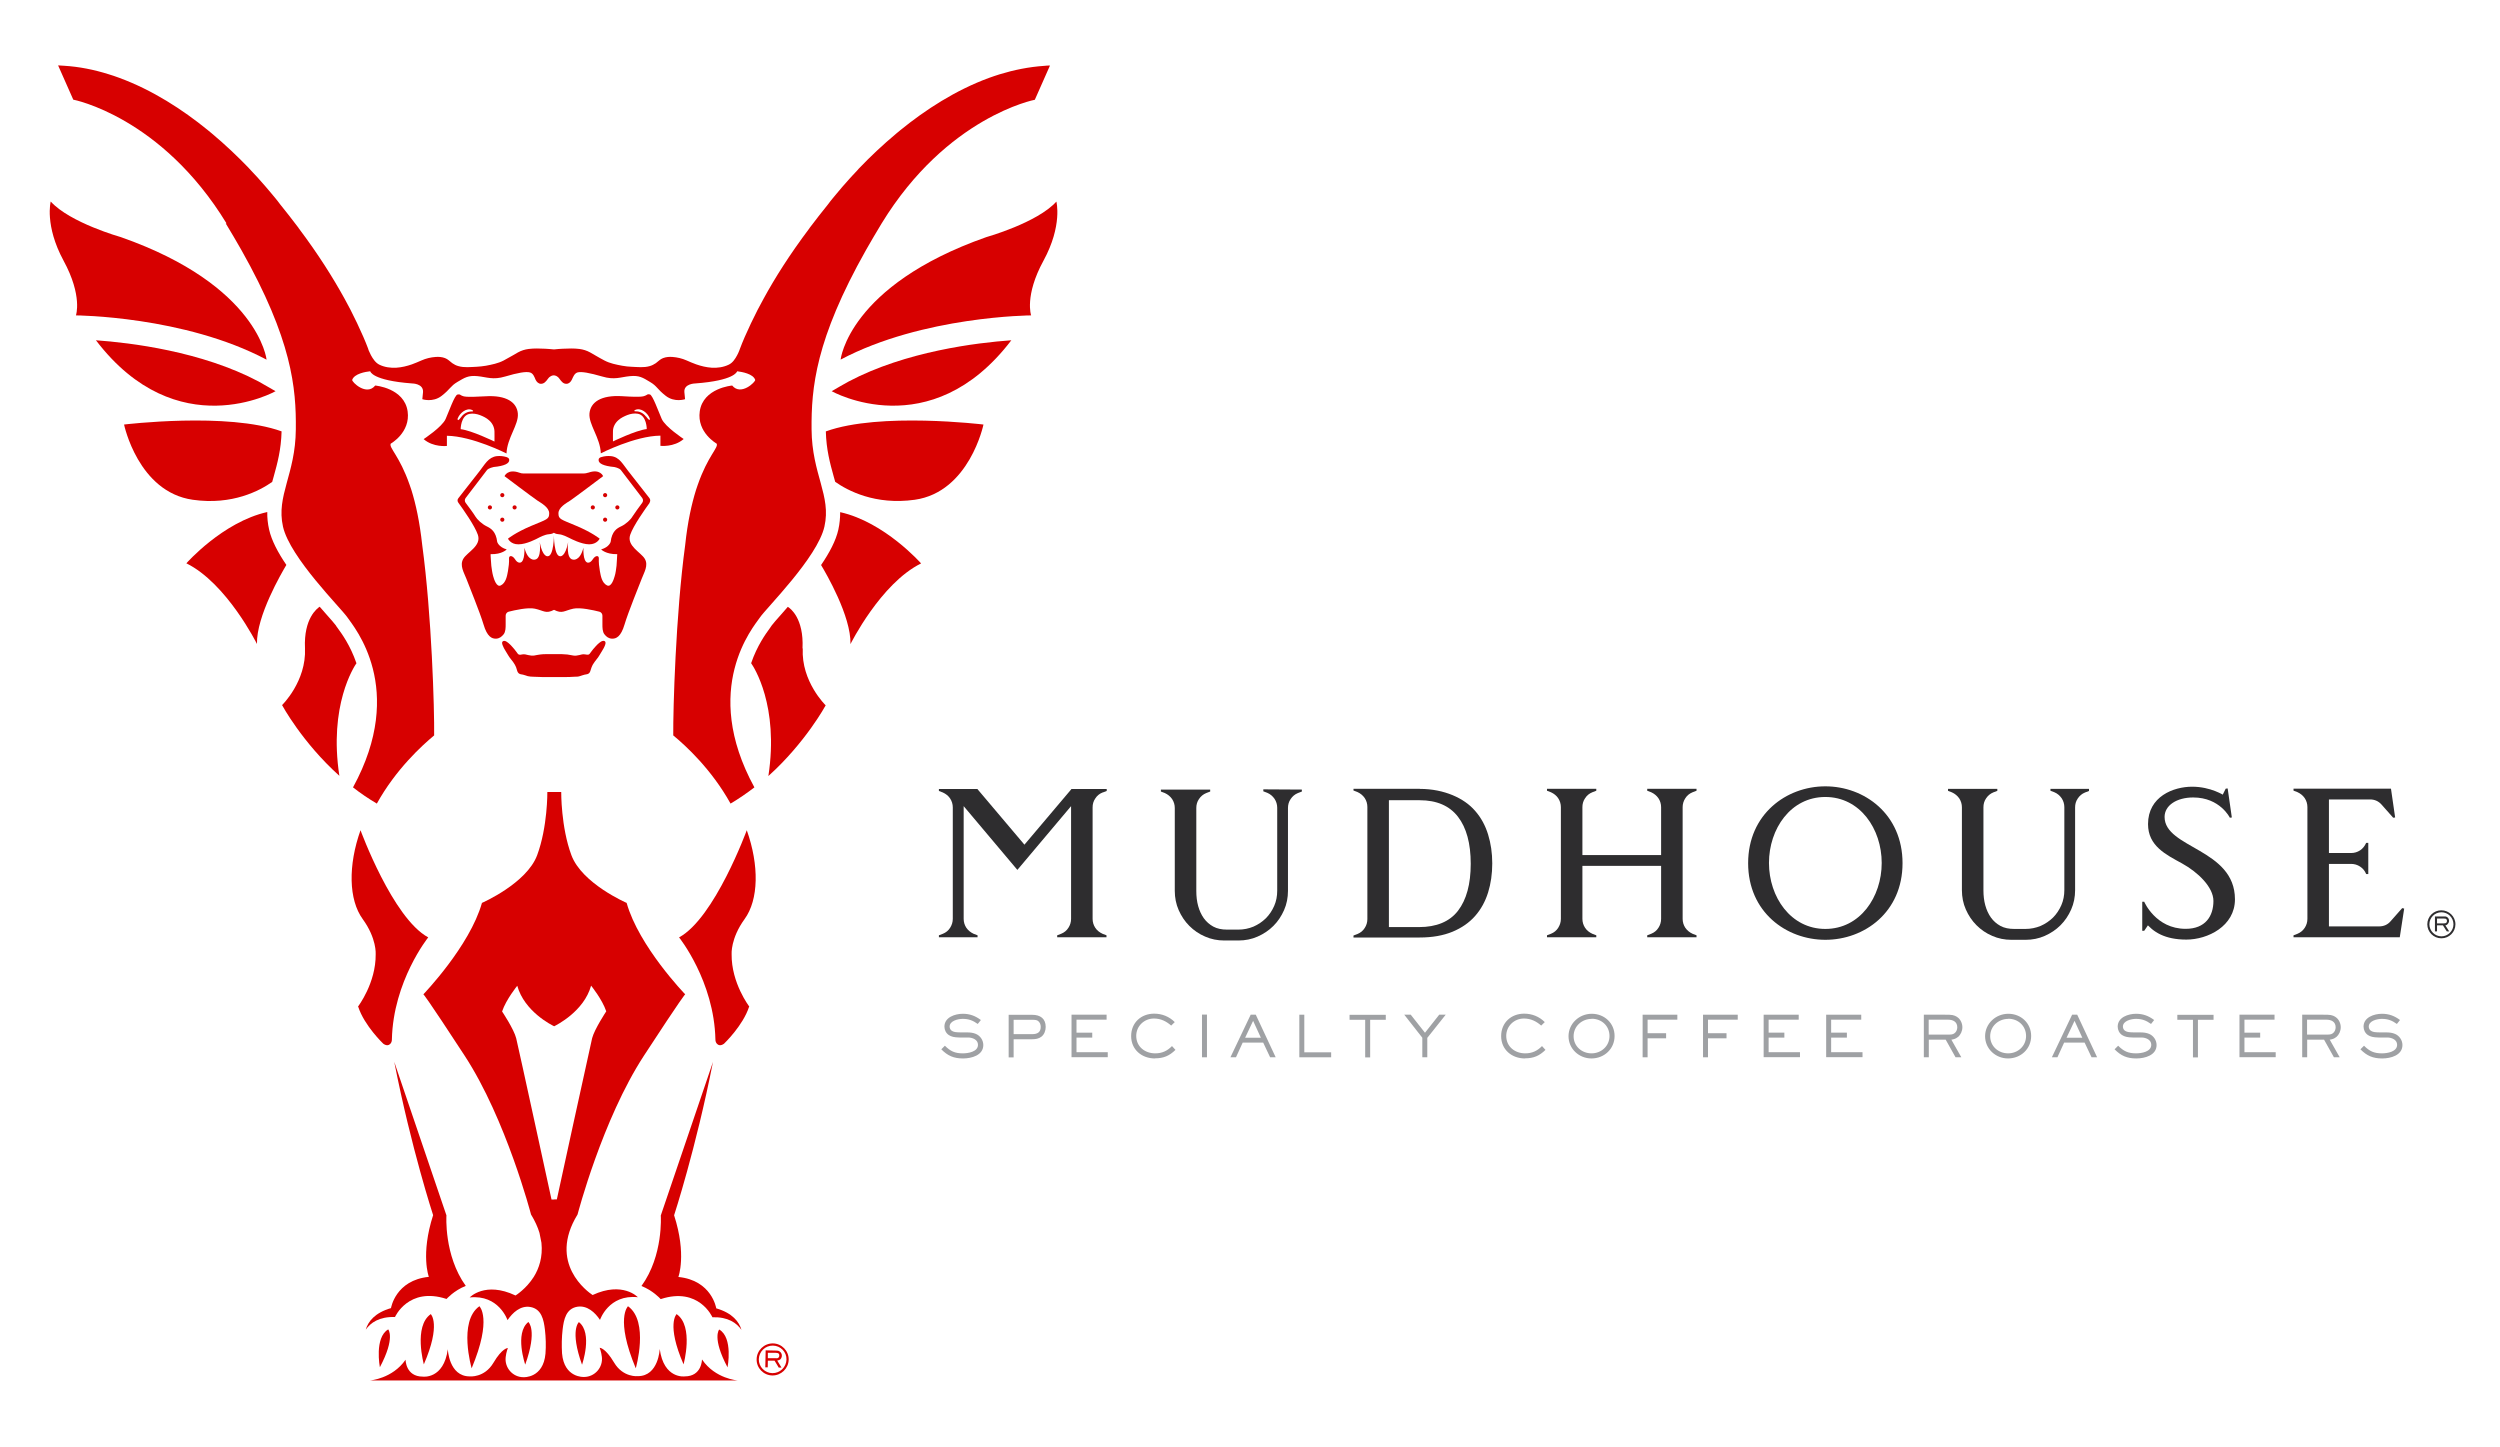 <svg width="216" height="125" viewBox="0 0 216 125" fill="none" xmlns="http://www.w3.org/2000/svg">
<path d="M83.198 91.45C82.408 91.45 81.878 91.22 81.328 90.66L81.638 90.35C82.118 90.83 82.508 91.01 83.188 91.01C83.638 91.01 84.498 90.88 84.498 90.27C84.498 89.83 84.038 89.65 83.668 89.64H82.888C82.428 89.63 82.198 89.57 81.978 89.43C81.738 89.27 81.598 88.99 81.598 88.7C81.598 87.89 82.518 87.59 83.188 87.59C83.788 87.59 84.268 87.77 84.748 88.13L84.478 88.47C84.058 88.17 83.698 88.03 83.178 88.03C82.788 88.03 82.048 88.19 82.048 88.7C82.048 88.85 82.128 89.01 82.268 89.08C82.438 89.17 82.548 89.19 83.018 89.2H83.568C83.828 89.2 84.088 89.23 84.318 89.33C84.698 89.49 84.958 89.88 84.958 90.29C84.958 91.18 83.938 91.45 83.218 91.45H83.198Z" fill="#9FA1A4"/>
<path d="M89.978 89.57C89.748 89.75 89.468 89.79 89.188 89.79H87.578V91.36H87.148V87.68H89.188C89.878 87.68 90.348 88 90.348 88.73C90.348 89.04 90.228 89.38 89.978 89.57ZM89.658 88.19C89.578 88.14 89.458 88.11 89.188 88.11H87.578V89.35H89.188C89.628 89.35 89.918 89.19 89.918 88.72C89.918 88.51 89.838 88.3 89.658 88.19Z" fill="#9FA1A4"/>
<path d="M92.58 91.35V87.67H95.61V88.1H93.01V89.22H94.37V89.65H93.01V90.91H95.71V91.34H92.57L92.58 91.35Z" fill="#9FA1A4"/>
<path d="M99.781 91.45C98.65 91.45 97.731 90.69 97.731 89.52C97.731 88.35 98.6 87.58 99.721 87.58C100.4 87.58 101.02 87.83 101.5 88.31L101.19 88.61C100.77 88.24 100.29 88 99.701 88C98.861 88 98.171 88.65 98.171 89.5C98.171 90.43 98.921 91.01 99.811 91.01C100.4 91.01 100.85 90.8 101.26 90.38L101.56 90.71C101.04 91.22 100.54 91.44 99.79 91.44L99.781 91.45Z" fill="#9FA1A4"/>
<path d="M103.852 91.35V87.66H104.282V91.35H103.852Z" fill="#9FA1A4"/>
<path d="M109.739 91.35L109.139 90.08H107.369L106.789 91.35H106.309L108.059 87.67H108.499L110.219 91.35H109.739ZM108.269 88.2L107.579 89.66H108.939L108.269 88.2Z" fill="#9FA1A4"/>
<path d="M112.262 91.35V87.67H112.692V90.92H115.012V91.35H112.262Z" fill="#9FA1A4"/>
<path d="M118.382 88.11V91.36H117.952V88.11H116.602V87.68H119.732V88.11H118.382Z" fill="#9FA1A4"/>
<path d="M123.318 89.66V91.35H122.888V89.66L121.328 87.67H121.888L123.118 89.23L124.348 87.67H124.908L123.328 89.66H123.318Z" fill="#9FA1A4"/>
<path d="M131.749 91.45C130.619 91.45 129.699 90.69 129.699 89.52C129.699 88.35 130.569 87.58 131.689 87.58C132.369 87.58 132.989 87.83 133.469 88.31L133.159 88.61C132.739 88.24 132.259 88 131.669 88C130.829 88 130.139 88.65 130.139 89.5C130.139 90.43 130.889 91.01 131.779 91.01C132.369 91.01 132.819 90.8 133.229 90.38L133.529 90.71C133.009 91.22 132.509 91.44 131.759 91.44L131.749 91.45Z" fill="#9FA1A4"/>
<path d="M137.5 91.45C136.43 91.45 135.52 90.62 135.52 89.53C135.52 88.44 136.44 87.59 137.53 87.59C138.62 87.59 139.5 88.4 139.5 89.51C139.5 90.62 138.61 91.45 137.5 91.45ZM137.53 88.03C136.68 88.03 135.96 88.66 135.96 89.53C135.96 90.4 136.67 91.01 137.51 91.01C138.35 91.01 139.06 90.38 139.06 89.51C139.06 88.64 138.38 88.02 137.53 88.02V88.03Z" fill="#9FA1A4"/>
<path d="M142.352 88.1V89.27H143.952V89.71H142.352V91.35H141.922V87.67H144.922V88.1H142.362H142.352Z" fill="#9FA1A4"/>
<path d="M147.571 88.1V89.27H149.171V89.71H147.571V91.35H147.141V87.67H150.141V88.1H147.581H147.571Z" fill="#9FA1A4"/>
<path d="M152.379 91.35V87.67H155.409V88.1H152.809V89.22H154.169V89.65H152.809V90.91H155.519V91.34H152.379V91.35Z" fill="#9FA1A4"/>
<path d="M157.781 91.35V87.67H160.811V88.1H158.211V89.22H159.571V89.65H158.211V90.91H160.921V91.34H157.781V91.35Z" fill="#9FA1A4"/>
<path d="M169.159 89.6C168.979 89.75 168.819 89.79 168.599 89.83L169.459 91.35H168.959L168.109 89.83H166.649V91.35H166.219V87.67H168.059C168.659 87.67 168.819 87.69 169.099 87.87C169.389 88.06 169.549 88.42 169.549 88.75C169.549 89.08 169.409 89.39 169.169 89.6H169.159ZM168.309 88.1H166.639V89.39H168.229C168.559 89.39 168.709 89.39 168.859 89.28C169.019 89.17 169.109 88.96 169.109 88.76C169.109 88.28 168.739 88.1 168.309 88.1Z" fill="#9FA1A4"/>
<path d="M173.492 91.45C172.422 91.45 171.512 90.62 171.512 89.53C171.512 88.44 172.432 87.59 173.522 87.59C174.612 87.59 175.492 88.4 175.492 89.51C175.492 90.62 174.602 91.45 173.492 91.45ZM173.522 88.03C172.672 88.03 171.952 88.66 171.952 89.53C171.952 90.4 172.662 91.01 173.502 91.01C174.342 91.01 175.052 90.38 175.052 89.51C175.052 88.64 174.372 88.02 173.522 88.02V88.03Z" fill="#9FA1A4"/>
<path d="M180.711 91.35L180.111 90.08H178.341L177.761 91.35H177.281L179.031 87.67H179.471L181.191 91.35H180.711ZM179.241 88.2L178.551 89.66H179.911L179.241 88.2Z" fill="#9FA1A4"/>
<path d="M184.569 91.45C183.779 91.45 183.249 91.22 182.699 90.66L183.009 90.35C183.489 90.83 183.879 91.01 184.559 91.01C185.009 91.01 185.869 90.88 185.869 90.27C185.869 89.83 185.409 89.65 185.039 89.64H184.259C183.799 89.63 183.569 89.57 183.349 89.43C183.109 89.27 182.969 88.99 182.969 88.7C182.969 87.89 183.889 87.59 184.559 87.59C185.159 87.59 185.639 87.77 186.119 88.13L185.849 88.47C185.429 88.17 185.069 88.03 184.549 88.03C184.159 88.03 183.419 88.19 183.419 88.7C183.419 88.85 183.499 89.01 183.639 89.08C183.809 89.17 183.919 89.19 184.389 89.2H184.939C185.199 89.2 185.459 89.23 185.689 89.33C186.069 89.49 186.329 89.88 186.329 90.29C186.329 91.18 185.309 91.45 184.589 91.45H184.569Z" fill="#9FA1A4"/>
<path d="M189.901 88.11V91.36H189.471V88.11H188.121V87.68H191.251V88.11H189.901Z" fill="#9FA1A4"/>
<path d="M193.49 91.35V87.67H196.52V88.1H193.92V89.22H195.28V89.65H193.92V90.91H196.62V91.34H193.48L193.49 91.35Z" fill="#9FA1A4"/>
<path d="M201.85 89.6C201.67 89.75 201.51 89.79 201.29 89.83L202.15 91.35H201.65L200.8 89.83H199.34V91.35H198.91V87.67H200.75C201.35 87.67 201.51 87.69 201.79 87.87C202.08 88.06 202.24 88.42 202.24 88.75C202.24 89.08 202.1 89.39 201.86 89.6H201.85ZM201 88.1H199.33V89.39H200.92C201.25 89.39 201.4 89.39 201.55 89.28C201.71 89.17 201.8 88.96 201.8 88.76C201.8 88.28 201.43 88.1 201 88.1Z" fill="#9FA1A4"/>
<path d="M205.811 91.45C205.021 91.45 204.491 91.22 203.941 90.66L204.251 90.35C204.731 90.83 205.121 91.01 205.801 91.01C206.251 91.01 207.111 90.88 207.111 90.27C207.111 89.83 206.651 89.65 206.281 89.64H205.501C205.041 89.63 204.811 89.57 204.591 89.43C204.351 89.27 204.211 88.99 204.211 88.7C204.211 87.89 205.131 87.59 205.801 87.59C206.401 87.59 206.881 87.77 207.361 88.13L207.091 88.47C206.671 88.17 206.311 88.03 205.791 88.03C205.401 88.03 204.661 88.19 204.661 88.7C204.661 88.85 204.741 89.01 204.881 89.08C205.051 89.17 205.161 89.19 205.631 89.2H206.181C206.441 89.2 206.701 89.23 206.931 89.33C207.311 89.49 207.571 89.88 207.571 90.29C207.571 91.18 206.551 91.45 205.831 91.45H205.811Z" fill="#9FA1A4"/>
<path d="M95.261 68.47C94.991 68.58 94.781 68.75 94.631 68.99C94.471 69.22 94.401 69.48 94.401 69.76V79.39C94.401 79.67 94.481 79.93 94.631 80.16C94.781 80.39 95.001 80.56 95.261 80.68L95.601 80.81V80.98H91.341V80.81L91.681 80.68C91.951 80.57 92.161 80.4 92.311 80.16C92.461 79.93 92.541 79.67 92.541 79.39V69.65L87.901 75.16L83.261 69.65V79.39C83.261 79.67 83.341 79.93 83.491 80.16C83.651 80.39 83.861 80.56 84.121 80.68L84.461 80.81V80.98H81.121V80.81L81.461 80.68C81.731 80.57 81.941 80.4 82.091 80.16C82.241 79.92 82.321 79.67 82.321 79.39V69.76C82.321 69.48 82.241 69.22 82.091 68.99C81.941 68.76 81.721 68.59 81.461 68.47L81.121 68.34V68.17H84.461V68.19L88.511 72.98L92.561 68.19V68.17H95.621V68.34L95.281 68.47H95.261Z" fill="#2E2D2F"/>
<path d="M112.481 68.219V68.389L112.141 68.519C111.871 68.629 111.661 68.809 111.511 69.039C111.351 69.269 111.281 69.529 111.281 69.809V76.969C111.281 77.559 111.171 78.119 110.941 78.639C110.711 79.159 110.411 79.609 110.021 79.999C109.631 80.389 109.181 80.689 108.661 80.919C108.141 81.149 107.591 81.259 107.001 81.259H105.781C105.191 81.259 104.641 81.149 104.121 80.919C103.601 80.699 103.151 80.389 102.761 79.999C102.371 79.609 102.071 79.159 101.841 78.639C101.611 78.119 101.501 77.559 101.501 76.969V69.809C101.501 69.529 101.421 69.269 101.271 69.039C101.111 68.809 100.901 68.639 100.641 68.519L100.301 68.389V68.219H104.561V68.389L104.221 68.519C103.951 68.629 103.741 68.809 103.591 69.039C103.431 69.269 103.361 69.529 103.361 69.809V76.979C103.361 77.449 103.411 77.879 103.521 78.279C103.631 78.679 103.791 79.029 104.011 79.339C104.231 79.639 104.501 79.879 104.831 80.059C105.161 80.239 105.561 80.319 106.021 80.319H106.991C107.451 80.319 107.891 80.229 108.301 80.059C108.711 79.879 109.061 79.639 109.371 79.339C109.671 79.039 109.911 78.679 110.091 78.269C110.271 77.859 110.351 77.419 110.351 76.959V69.789C110.351 69.509 110.271 69.249 110.121 69.019C109.961 68.789 109.751 68.609 109.491 68.499L109.151 68.369V68.199L112.491 68.219H112.481Z" fill="#2E2D2F"/>
<path d="M122.661 68.16C123.761 68.16 124.701 68.37 125.501 68.7C126.291 69.03 126.951 69.48 127.451 70.06C127.961 70.64 128.331 71.32 128.571 72.1C128.811 72.88 128.931 73.71 128.931 74.6C128.931 75.49 128.811 76.34 128.571 77.11C128.331 77.88 127.961 78.56 127.451 79.14C126.941 79.72 126.291 80.17 125.501 80.5C124.701 80.83 123.761 81 122.661 81H116.941V80.83L117.281 80.7C117.551 80.59 117.761 80.42 117.911 80.18C118.061 79.95 118.141 79.69 118.141 79.41V69.72C118.141 69.44 118.061 69.18 117.911 68.95C117.751 68.72 117.541 68.55 117.281 68.43L116.941 68.3V68.15H122.661V68.16ZM122.611 80.1C124.091 80.1 125.241 79.64 125.971 78.69C126.701 77.74 127.071 76.39 127.071 74.63C127.071 72.87 126.701 71.52 125.971 70.57C125.241 69.62 124.131 69.14 122.661 69.14H120.001V80.1H122.611Z" fill="#2E2D2F"/>
<path d="M145.61 68.97C145.46 69.2 145.38 69.46 145.38 69.74V79.39C145.38 79.67 145.46 79.93 145.61 80.16C145.77 80.39 145.98 80.56 146.24 80.68L146.58 80.81V80.98H142.32V80.81L142.66 80.68C142.93 80.57 143.14 80.4 143.29 80.16C143.44 79.93 143.52 79.67 143.52 79.39V74.81H136.72V79.39C136.72 79.67 136.8 79.93 136.95 80.16C137.1 80.39 137.32 80.56 137.58 80.68L137.92 80.81V80.98H133.66V80.81L134 80.68C134.27 80.57 134.48 80.4 134.63 80.16C134.78 79.92 134.86 79.67 134.86 79.39V69.74C134.86 69.46 134.78 69.2 134.63 68.97C134.48 68.74 134.26 68.57 134 68.45L133.66 68.32V68.15H137.92V68.32L137.58 68.45C137.31 68.56 137.1 68.73 136.95 68.97C136.79 69.2 136.72 69.46 136.72 69.74V73.88H143.52V69.74C143.52 69.46 143.44 69.2 143.29 68.97C143.13 68.74 142.92 68.57 142.66 68.45L142.32 68.32V68.15H146.58V68.32L146.24 68.45C145.97 68.56 145.76 68.73 145.61 68.97Z" fill="#2E2D2F"/>
<path d="M180.489 68.16V68.34L180.149 68.47C179.879 68.58 179.669 68.76 179.519 68.99C179.359 69.22 179.289 69.48 179.289 69.76V76.91C179.289 77.5 179.179 78.06 178.949 78.58C178.719 79.1 178.419 79.55 178.029 79.94C177.639 80.33 177.189 80.63 176.669 80.86C176.149 81.09 175.599 81.2 175.009 81.2H173.789C173.199 81.2 172.649 81.09 172.129 80.86C171.609 80.64 171.159 80.33 170.769 79.94C170.379 79.55 170.079 79.1 169.849 78.58C169.619 78.06 169.509 77.5 169.509 76.91V69.75C169.509 69.47 169.429 69.21 169.279 68.98C169.119 68.75 168.909 68.58 168.649 68.46L168.309 68.33V68.16H172.569V68.33L172.229 68.46C171.959 68.57 171.749 68.75 171.599 68.98C171.439 69.21 171.369 69.47 171.369 69.75V76.92C171.369 77.39 171.419 77.82 171.529 78.22C171.639 78.62 171.799 78.97 172.019 79.28C172.239 79.58 172.509 79.82 172.839 80C173.169 80.18 173.569 80.26 174.029 80.26H174.999C175.459 80.26 175.899 80.17 176.309 80C176.719 79.82 177.069 79.58 177.379 79.28C177.679 78.98 177.919 78.62 178.099 78.21C178.279 77.8 178.359 77.36 178.359 76.9V69.74C178.359 69.46 178.279 69.2 178.129 68.97C177.969 68.74 177.759 68.56 177.499 68.45L177.159 68.32V68.16H180.499H180.489Z" fill="#2E2D2F"/>
<path d="M207.72 78.511L207.34 80.981H198.16V80.811L198.5 80.681C198.77 80.571 198.98 80.391 199.13 80.161C199.28 79.931 199.36 79.671 199.36 79.391V69.731C199.36 69.451 199.28 69.191 199.13 68.961C198.97 68.731 198.76 68.561 198.5 68.441L198.16 68.311V68.141H206.58L206.94 70.631L206.77 70.651L205.78 69.531C205.51 69.221 205.17 69.071 204.77 69.071H201.22V73.701H203.14C203.42 73.701 203.68 73.621 203.91 73.471C204.14 73.321 204.31 73.101 204.43 72.841L204.45 72.821H204.62V75.521H204.45L204.43 75.501C204.32 75.231 204.14 75.021 203.91 74.871C203.68 74.721 203.42 74.641 203.14 74.641H201.22V80.041H205.55C205.96 80.041 206.3 79.891 206.56 79.581L207.55 78.461L207.72 78.501V78.511Z" fill="#2E2D2F"/>
<path d="M157.709 67.939C154.339 67.939 151.039 70.35 151.039 74.579C151.039 78.809 154.339 81.199 157.709 81.199C161.079 81.199 164.379 78.82 164.379 74.579C164.379 70.34 161.079 67.939 157.709 67.939ZM157.709 80.26C154.719 80.26 152.839 77.499 152.839 74.559C152.839 71.619 154.709 68.859 157.709 68.859C160.709 68.859 162.579 71.619 162.579 74.559C162.579 77.499 160.709 80.26 157.709 80.26Z" fill="#2E2D2F"/>
<path d="M187.02 70.581C187.02 73.301 193.1 73.321 193.1 77.701C193.1 80.021 190.75 81.181 188.9 81.181C187.05 81.181 186.02 80.531 185.34 79.671H185.77L185.26 80.421H185.09V77.911H185.26C185.26 77.911 186.25 80.251 188.84 80.251C190.55 80.251 191.24 79.151 191.24 77.841C191.24 76.651 189.91 75.361 188.53 74.601C187.15 73.841 185.59 73.101 185.59 71.201C185.59 68.821 187.78 67.971 189.4 67.971C191.02 67.971 192.14 68.711 192.22 68.761C192.18 68.871 191.95 68.851 191.95 68.851L192.3 68.141L192.47 68.121L192.83 70.631L192.66 70.651C192.66 70.651 191.81 68.901 189.49 68.901C188.06 68.901 187.02 69.591 187.02 70.581Z" fill="#2E2D2F"/>
<path d="M210.939 81.07C210.269 81.07 209.719 80.53 209.719 79.86C209.719 79.19 210.259 78.65 210.929 78.65C211.599 78.65 212.149 79.19 212.149 79.86C212.149 80.53 211.609 81.07 210.939 81.07ZM210.939 78.82C210.359 78.82 209.899 79.29 209.899 79.86C209.899 80.43 210.369 80.9 210.939 80.9C211.509 80.9 211.979 80.43 211.979 79.86C211.979 79.28 211.509 78.82 210.939 78.82ZM211.459 79.88C211.399 79.92 211.339 79.94 211.279 79.95L211.609 80.47H211.399L211.069 79.95H210.559V80.47H210.379V79.18H211.159C211.279 79.18 211.339 79.18 211.419 79.23C211.539 79.29 211.599 79.44 211.599 79.56C211.599 79.67 211.539 79.8 211.439 79.87L211.459 79.88ZM211.339 79.39C211.339 79.39 211.259 79.36 211.129 79.36H210.559V79.78H211.159C211.269 79.78 211.309 79.76 211.339 79.74C211.399 79.7 211.419 79.63 211.419 79.56C211.419 79.49 211.389 79.43 211.329 79.39H211.339Z" fill="#2E2D2F"/>
<path d="M50.81 40.84C50.69 40.88 50.56 40.91 50.43 40.91H45.25C45.12 40.91 44.99 40.89 44.87 40.84C43.85 40.48 43.59 41.14 43.59 41.14C43.59 41.14 46.07 43.01 46.42 43.24C46.77 43.47 47.45 43.84 47.45 44.35C47.45 44.87 47.27 44.86 45.89 45.44C44.52 46.02 43.89 46.54 43.89 46.54C43.89 46.54 44.11 47.04 44.8 47.03C45.49 47.03 46.38 46.55 46.51 46.48C46.64 46.41 47.09 46.18 47.41 46.16C47.72 46.14 47.84 46.04 47.85 46.03C47.86 46.03 47.98 46.14 48.29 46.16C48.61 46.18 49.05 46.41 49.19 46.48C49.33 46.55 50.21 47.02 50.9 47.03C51.59 47.03 51.81 46.54 51.81 46.54C51.81 46.54 51.18 46.02 49.81 45.44C48.44 44.86 48.25 44.87 48.25 44.35C48.25 43.83 48.93 43.47 49.28 43.24C49.63 43.01 52.11 41.14 52.11 41.14C52.11 41.14 51.85 40.47 50.83 40.84H50.81Z" fill="#D70000"/>
<path d="M45.649 114.221C44.439 115.191 45.379 117.901 45.379 117.901C46.459 114.891 45.649 114.221 45.649 114.221Z" fill="#D70000"/>
<path d="M41.42 112.859C39.57 114.169 40.75 118.219 40.75 118.219C42.56 113.909 41.42 112.859 41.42 112.859Z" fill="#D70000"/>
<path d="M36.62 117.879C38.13 114.399 37.219 113.539 37.219 113.539C35.709 114.589 36.62 117.879 36.62 117.879Z" fill="#D70000"/>
<path d="M32.821 118.129C34.181 115.569 33.541 114.859 33.541 114.859C32.331 115.569 32.821 118.129 32.821 118.129Z" fill="#D70000"/>
<path d="M50.288 117.91C50.288 117.91 51.238 115.19 50.018 114.23C50.018 114.23 49.208 114.91 50.288 117.91Z" fill="#D70000"/>
<path d="M54.26 112.859C54.26 112.859 53.13 113.909 54.93 118.219C54.93 118.219 56.1 114.179 54.26 112.859Z" fill="#D70000"/>
<path d="M58.459 113.539C58.459 113.539 57.549 114.399 59.059 117.879C59.059 117.879 59.969 114.589 58.459 113.539Z" fill="#D70000"/>
<path d="M62.139 114.869C62.139 114.869 61.499 115.579 62.859 118.139C62.859 118.139 63.359 115.579 62.139 114.869Z" fill="#D70000"/>
<path d="M60.651 117.46C60.651 117.46 60.651 118.92 59.16 118.92C59.16 118.92 57.35 119.17 57.001 116.55C57.001 116.55 56.91 118.9 55.111 118.9C55.111 118.9 53.84 119.04 53.06 117.73C52.281 116.42 51.81 116.45 51.81 116.45C51.81 116.45 51.95 116.8 52.001 117.23C52.111 118.15 51.391 118.96 50.471 118.97C50.471 118.97 50.461 118.97 50.45 118.97C50.45 118.97 48.74 119.07 48.56 116.93C48.52 116.24 48.531 115.55 48.611 114.86C48.711 114.01 48.901 113.06 49.891 112.9C50.73 112.77 51.41 113.39 51.84 114.04C51.84 114.04 52.581 111.81 55.111 112.08C55.111 112.08 53.81 110.68 51.2 111.89C50.791 111.62 47.31 109.15 49.901 104.93C49.901 104.93 52.041 96.72 55.63 91.22C58.99 86.07 59.191 85.91 59.2 85.91C59.181 85.89 55.2 81.77 54.141 78.01C54.141 78.01 50.281 76.34 49.37 73.89C48.461 71.45 48.49 68.43 48.49 68.43H47.291C47.291 68.43 47.321 71.44 46.41 73.89C45.501 76.33 41.641 78.01 41.641 78.01C40.581 81.76 36.59 85.89 36.581 85.91C36.59 85.91 36.791 86.07 40.151 91.22C43.74 96.72 45.88 104.93 45.88 104.93C46.221 105.49 46.461 106.02 46.611 106.52C46.67 106.81 46.73 107.09 46.781 107.38C46.91 108.61 46.571 109.59 46.12 110.32C45.461 111.36 44.56 111.92 44.541 111.93C41.901 110.68 40.581 112.1 40.581 112.1C43.1 111.83 43.85 114.06 43.85 114.06C44.291 113.41 44.961 112.79 45.8 112.92C46.791 113.08 46.98 114.03 47.081 114.88C47.16 115.56 47.181 116.26 47.13 116.95C46.941 119.09 45.24 118.99 45.24 118.99C45.24 118.99 45.23 118.99 45.221 118.99C44.3 118.99 43.581 118.17 43.691 117.25C43.74 116.81 43.88 116.47 43.88 116.47C43.88 116.47 43.401 116.44 42.63 117.75C41.85 119.06 40.581 118.92 40.581 118.92C38.781 118.92 38.691 116.57 38.691 116.57C38.34 119.19 36.531 118.94 36.531 118.94C35.041 118.94 35.041 117.48 35.041 117.48C33.91 119.12 31.98 119.27 31.98 119.27H63.73C63.73 119.27 61.8 119.13 60.67 117.48L60.651 117.46ZM47.891 103.64H47.651C47.651 103.64 44.791 90.48 44.6 89.71C44.41 88.93 43.38 87.39 43.38 87.39C43.73 86.35 44.691 85.17 44.691 85.17C45.31 87.4 47.67 88.57 47.88 88.67C48.09 88.56 50.45 87.39 51.071 85.16C51.071 85.16 52.031 86.34 52.38 87.38C52.38 87.38 51.361 88.92 51.16 89.7C50.971 90.48 48.111 103.63 48.111 103.63H47.88L47.891 103.64Z" fill="#D70000"/>
<path d="M34.122 113.8C34.122 113.8 35.282 111.15 38.582 112.23C38.582 112.23 39.212 111.51 40.242 111.1C38.342 108.46 38.572 105.01 38.572 105.01L34.062 91.74C35.542 99.26 37.422 104.99 37.422 104.99C36.322 108.4 37.052 110.32 37.052 110.32C34.162 110.61 33.782 113.02 33.782 113.02C32.372 113.43 31.802 114.19 31.602 114.88C32.012 114.29 32.762 113.75 34.112 113.79L34.122 113.8Z" fill="#D70000"/>
<path d="M61.882 113.03C61.882 113.03 61.502 110.62 58.612 110.33C58.612 110.33 59.342 108.4 58.242 105C58.242 105 60.122 99.26 61.602 91.75L57.092 105.02C57.092 105.02 57.332 108.48 55.422 111.11C56.372 111.49 56.982 112.13 57.072 112.23L57.092 112.24C60.392 111.16 61.552 113.81 61.552 113.81C62.902 113.77 63.642 114.3 64.062 114.9C63.862 114.21 63.292 113.45 61.882 113.04V113.03Z" fill="#D70000"/>
<path d="M23.031 31.07C23.031 31.07 22.351 24.67 10.451 20.49C10.451 20.49 6.041 19.25 4.381 17.41C4.381 17.41 3.841 19.47 5.491 22.52C7.151 25.57 6.561 27.25 6.561 27.25C6.561 27.25 15.911 27.3 23.021 31.07H23.031Z" fill="#D70000"/>
<path d="M23.252 45.76C23.132 45.23 23.082 44.72 23.092 44.24C19.242 45.1 16.102 48.67 16.102 48.67C19.602 50.4 22.202 55.64 22.202 55.64C22.142 53.24 24.332 49.5 24.742 48.81C24.012 47.74 23.462 46.69 23.252 45.76Z" fill="#D70000"/>
<path d="M23.519 41.63C23.559 41.48 23.599 41.32 23.649 41.17C23.969 40.02 24.289 38.84 24.329 37.27C19.689 35.59 10.719 36.68 10.719 36.68C10.719 36.68 11.929 42.51 16.659 43.18C20.079 43.67 22.469 42.38 23.529 41.63H23.519Z" fill="#D70000"/>
<path d="M23.809 33.8L22.359 32.97C17.419 30.35 11.249 29.61 8.289 29.4C15.299 38.6 23.809 33.8 23.809 33.8Z" fill="#D70000"/>
<path d="M30.791 57.29C30.271 55.77 29.521 54.74 29.191 54.29C29.111 54.19 29.051 54.1 29.021 54.04C28.931 53.91 28.531 53.45 28.171 53.05C27.991 52.84 27.801 52.63 27.621 52.42C27.411 52.56 26.231 53.42 26.351 56.01C26.481 58.87 24.371 60.92 24.371 60.92C24.371 60.92 26.101 64.14 29.321 67.03C28.391 60.94 30.591 57.6 30.811 57.28L30.791 57.29Z" fill="#D70000"/>
<path d="M91.279 17.41C89.629 19.25 85.209 20.49 85.209 20.49C73.309 24.68 72.629 31.07 72.629 31.07C79.739 27.3 89.089 27.25 89.089 27.25C89.089 27.25 88.499 25.56 90.159 22.52C91.819 19.47 91.269 17.41 91.269 17.41H91.279Z" fill="#D70000"/>
<path d="M72.591 44.25C72.591 44.73 72.551 45.23 72.431 45.77C72.221 46.71 71.671 47.75 70.941 48.82C71.351 49.5 73.541 53.24 73.481 55.65C73.481 55.65 76.081 50.41 79.581 48.68C79.581 48.68 76.441 45.11 72.591 44.25Z" fill="#D70000"/>
<path d="M71.352 37.27C71.392 38.84 71.712 40.02 72.032 41.17C72.072 41.32 72.112 41.48 72.162 41.63C73.222 42.38 75.612 43.66 79.032 43.18C83.762 42.51 84.972 36.68 84.972 36.68C84.972 36.68 76.002 35.59 71.362 37.27H71.352Z" fill="#D70000"/>
<path d="M71.859 33.8C71.859 33.8 80.369 38.6 87.379 29.4C84.429 29.61 78.259 30.35 73.309 32.97C73.309 32.97 71.879 33.77 71.859 33.8Z" fill="#D70000"/>
<path d="M69.338 56.02C69.458 53.42 68.288 52.56 68.068 52.43C67.878 52.64 67.698 52.85 67.518 53.06C67.158 53.46 66.758 53.92 66.668 54.05C66.628 54.11 66.568 54.19 66.498 54.3C66.168 54.75 65.418 55.78 64.898 57.3C65.118 57.61 67.318 60.95 66.388 67.05C69.608 64.15 71.338 60.94 71.338 60.94C71.338 60.94 69.218 58.89 69.358 56.03L69.338 56.02Z" fill="#D70000"/>
<path d="M19.509 19.31C19.739 19.68 19.95 20.04 20.16 20.4C20.189 20.46 20.22 20.51 20.259 20.57C20.459 20.92 20.66 21.26 20.849 21.59C25.23 29.35 25.599 33.53 25.559 37.1C25.529 41 23.849 42.81 24.45 45.5C25.059 48.19 29.489 52.56 30.029 53.36C30.549 54.14 35.179 59.47 30.5 68.03C31.14 68.53 31.829 69 32.559 69.43C34.2 66.47 36.45 64.42 37.51 63.54C37.539 61.29 37.3 53.13 36.48 47.09C36.26 45.07 35.919 43.53 35.55 42.35C35.539 42.31 35.52 42.27 35.51 42.23C35.469 42.11 35.429 41.99 35.389 41.88C34.52 39.38 33.58 38.68 33.76 38.33C33.76 38.33 35.48 37.37 35.219 35.54C34.929 33.52 32.419 33.31 32.419 33.31C31.66 34.25 30.38 32.99 30.43 32.82C30.61 32.29 31.579 32.12 31.97 32.08H31.989C31.989 32.08 32.12 32.87 35.609 33.13C35.609 33.13 36.599 33.13 36.55 33.88L36.489 34.49C36.489 34.49 37.389 34.8 38.16 34.2C38.929 33.6 38.9 33.37 39.52 33C40.15 32.63 40.45 32.42 41.26 32.5C42.069 32.58 42.58 32.85 43.65 32.53C44.719 32.21 45.459 32.08 45.789 32.18C46.069 32.26 46.169 32.56 46.27 32.8C46.359 32.99 46.52 33.16 46.739 33.16C46.999 33.16 47.16 32.98 47.34 32.73C47.52 32.48 47.73 32.43 47.84 32.43C47.95 32.43 48.16 32.47 48.34 32.73C48.52 32.98 48.679 33.17 48.94 33.16C49.16 33.16 49.319 32.99 49.41 32.8C49.52 32.57 49.62 32.27 49.889 32.18C50.219 32.08 50.959 32.22 52.029 32.53C53.099 32.85 53.599 32.58 54.419 32.5C55.23 32.42 55.529 32.62 56.16 33C56.789 33.37 56.749 33.6 57.52 34.2C58.289 34.8 59.19 34.49 59.19 34.49L59.13 33.88C59.069 33.14 60.069 33.13 60.069 33.13C63.44 32.88 63.669 32.13 63.69 32.08H63.709C64.09 32.13 65.07 32.29 65.249 32.82C65.299 32.98 64.019 34.24 63.26 33.31C63.26 33.31 60.749 33.52 60.459 35.54C60.2 37.37 61.919 38.33 61.919 38.33C62.099 38.67 61.16 39.38 60.289 41.88C60.249 41.99 60.209 42.11 60.169 42.23C60.16 42.27 60.139 42.31 60.13 42.35C59.76 43.54 59.41 45.08 59.2 47.09C58.38 53.12 58.15 61.29 58.169 63.54C59.23 64.41 61.48 66.47 63.12 69.43C63.849 69 64.54 68.52 65.18 68.03C60.499 59.47 65.129 54.13 65.65 53.36C66.189 52.55 70.62 48.18 71.23 45.5C71.84 42.81 70.15 41 70.12 37.1C70.09 33.53 70.45 29.35 74.829 21.59C75.019 21.26 75.21 20.92 75.419 20.57C75.45 20.51 75.48 20.46 75.519 20.4C75.73 20.04 75.95 19.68 76.169 19.31C81.82 10.07 89.409 8.62 89.409 8.62L90.719 5.66C90.549 5.66 90.389 5.67 90.219 5.69C88.9 5.78 87.609 6.04 86.37 6.42C86.059 6.52 85.749 6.62 85.45 6.73C82.559 7.79 79.95 9.49 77.799 11.24C77.689 11.33 77.57 11.42 77.46 11.52C76.24 12.54 75.169 13.56 74.299 14.47C74.219 14.55 74.139 14.63 74.07 14.72C73.919 14.88 73.769 15.04 73.629 15.19C73.559 15.27 73.49 15.34 73.419 15.42C72.95 15.94 72.559 16.39 72.26 16.76C72.129 16.92 72.019 17.05 71.919 17.17C71.859 17.25 71.799 17.32 71.749 17.38C71.609 17.57 71.529 17.67 71.529 17.67C71.249 18.01 70.98 18.35 70.719 18.69C70.689 18.73 70.659 18.77 70.629 18.81C70.4 19.11 70.169 19.4 69.96 19.68C69.95 19.7 69.939 19.71 69.93 19.73C68.23 21.99 66.95 24.02 65.99 25.78C65.329 26.95 64.389 28.9 63.929 30.14C63.91 30.2 63.889 30.25 63.87 30.3C63.819 30.43 63.76 30.56 63.69 30.69C63.52 31.01 63.3 31.35 62.959 31.51C62.499 31.73 61.989 31.8 61.489 31.77C61.029 31.74 60.58 31.63 60.15 31.48C59.87 31.38 59.59 31.26 59.319 31.14C58.94 30.97 58.51 30.87 58.099 30.84C57.83 30.82 57.55 30.84 57.289 30.94C57.039 31.03 56.87 31.23 56.66 31.38C56.499 31.49 56.319 31.58 56.139 31.63C55.63 31.78 55.099 31.71 54.58 31.69C54.309 31.68 54.029 31.65 53.76 31.6C53.23 31.5 52.709 31.4 52.23 31.15C51.959 31.01 51.7 30.86 51.44 30.71C51.289 30.62 51.139 30.53 50.989 30.45C50.7 30.29 50.38 30.19 50.059 30.15C49.59 30.09 49.109 30.11 48.639 30.13C48.38 30.14 48.13 30.16 47.87 30.19C47.609 30.16 47.359 30.15 47.099 30.13C46.63 30.11 46.15 30.09 45.679 30.15C45.349 30.19 45.039 30.29 44.749 30.45C44.599 30.53 44.45 30.62 44.3 30.71C44.039 30.86 43.779 31.01 43.51 31.15C43.029 31.4 42.499 31.5 41.98 31.6C41.709 31.65 41.44 31.67 41.16 31.69C40.639 31.71 40.109 31.78 39.599 31.63C39.41 31.58 39.239 31.49 39.08 31.38C38.87 31.23 38.7 31.03 38.45 30.94C38.19 30.84 37.91 30.82 37.639 30.84C37.219 30.87 36.8 30.97 36.419 31.14C36.139 31.26 35.87 31.38 35.59 31.48C35.16 31.63 34.709 31.74 34.249 31.77C33.749 31.8 33.23 31.73 32.779 31.51C32.45 31.35 32.219 31 32.05 30.69C31.98 30.56 31.919 30.43 31.86 30.29C31.84 30.24 31.82 30.19 31.809 30.14C31.809 30.14 31.809 30.14 31.809 30.13C31.349 28.89 30.41 26.94 29.75 25.77C28.779 24.01 27.509 21.98 25.809 19.72C25.799 19.7 25.79 19.69 25.779 19.67C25.559 19.38 25.34 19.09 25.11 18.8C25.079 18.76 25.049 18.72 25.02 18.68C24.759 18.35 24.489 18.01 24.209 17.66C24.209 17.66 24.14 17.56 23.989 17.37C23.939 17.31 23.89 17.24 23.82 17.16C23.72 17.04 23.61 16.9 23.48 16.75C23.18 16.39 22.79 15.93 22.32 15.41C22.25 15.34 22.18 15.26 22.11 15.18C21.97 15.03 21.82 14.87 21.669 14.71C21.59 14.63 21.52 14.55 21.439 14.46C20.559 13.55 19.5 12.53 18.279 11.51C18.169 11.42 18.059 11.33 17.939 11.23C15.79 9.48 13.18 7.78 10.29 6.72C9.99 6.61 9.68 6.5 9.37 6.41C8.13 6.02 6.84 5.76 5.52 5.68C5.35 5.67 5.19 5.66 5.02 5.65L6.33 8.61C6.33 8.61 13.93 10.06 19.57 19.3L19.509 19.31Z" fill="#D70000"/>
<path d="M43.399 42.96C43.498 42.96 43.579 42.879 43.579 42.78C43.579 42.68 43.498 42.6 43.399 42.6C43.299 42.6 43.219 42.68 43.219 42.78C43.219 42.879 43.299 42.96 43.399 42.96Z" fill="#D70000"/>
<path d="M43.399 45.081C43.498 45.081 43.579 45 43.579 44.901C43.579 44.801 43.498 44.721 43.399 44.721C43.299 44.721 43.219 44.801 43.219 44.901C43.219 45 43.299 45.081 43.399 45.081Z" fill="#D70000"/>
<path d="M44.461 44.02C44.561 44.02 44.641 43.94 44.641 43.84C44.641 43.741 44.561 43.66 44.461 43.66C44.362 43.66 44.281 43.741 44.281 43.84C44.281 43.94 44.362 44.02 44.461 44.02Z" fill="#D70000"/>
<path d="M42.328 44.02C42.428 44.02 42.508 43.94 42.508 43.84C42.508 43.741 42.428 43.66 42.328 43.66C42.229 43.66 42.148 43.741 42.148 43.84C42.148 43.94 42.229 44.02 42.328 44.02Z" fill="#D70000"/>
<path d="M52.282 42.96C52.381 42.96 52.462 42.879 52.462 42.78C52.462 42.68 52.381 42.6 52.282 42.6C52.182 42.6 52.102 42.68 52.102 42.78C52.102 42.879 52.182 42.96 52.282 42.96Z" fill="#D70000"/>
<path d="M52.282 45.081C52.381 45.081 52.462 45 52.462 44.901C52.462 44.801 52.381 44.721 52.282 44.721C52.182 44.721 52.102 44.801 52.102 44.901C52.102 45 52.182 45.081 52.282 45.081Z" fill="#D70000"/>
<path d="M51.219 44.02C51.319 44.02 51.399 43.94 51.399 43.84C51.399 43.741 51.319 43.66 51.219 43.66C51.12 43.66 51.039 43.741 51.039 43.84C51.039 43.94 51.12 44.02 51.219 44.02Z" fill="#D70000"/>
<path d="M53.34 44.02C53.44 44.02 53.52 43.94 53.52 43.84C53.52 43.741 53.44 43.66 53.34 43.66C53.241 43.66 53.16 43.741 53.16 43.84C53.16 43.94 53.241 44.02 53.34 44.02Z" fill="#D70000"/>
<path d="M44.742 35.73C44.662 34.77 43.762 34.12 41.932 34.24C40.102 34.35 40.062 34.24 39.912 34.19C39.762 34.14 39.762 34.03 39.522 34.09C39.282 34.15 38.802 35.51 38.502 36.2C38.202 36.89 36.602 37.94 36.602 37.94C37.442 38.67 38.612 38.53 38.612 38.53V37.65C40.812 37.68 43.762 39.18 43.762 39.18C43.812 37.84 44.822 36.69 44.742 35.74V35.73ZM39.532 36.22C39.532 36.18 39.542 36.15 39.562 36.12C39.732 35.69 40.312 35.19 40.802 35.43C40.842 35.45 40.922 35.51 40.852 35.54C40.822 35.56 40.782 35.55 40.752 35.55C40.402 35.55 40.072 35.73 39.872 36C39.832 36.05 39.542 36.46 39.542 36.23L39.532 36.22ZM42.722 38.15C42.722 38.15 40.752 37.19 39.802 37.08C39.802 37.08 39.802 35.91 40.562 35.76C40.862 35.7 41.192 35.76 41.482 35.87C41.762 35.98 42.032 36.11 42.252 36.31C42.532 36.55 42.712 36.9 42.722 37.27C42.722 37.56 42.732 37.86 42.722 38.15Z" fill="#D70000"/>
<path d="M51.91 39.17C51.91 39.17 54.85 37.66 57.06 37.64V38.52C57.06 38.52 58.23 38.66 59.07 37.93C59.07 37.93 57.47 36.88 57.17 36.19C56.87 35.5 56.39 34.14 56.15 34.08C55.91 34.02 55.92 34.13 55.76 34.18C55.61 34.23 55.57 34.35 53.74 34.23C51.91 34.12 51.02 34.76 50.93 35.72C50.85 36.68 51.86 37.82 51.91 39.16V39.17ZM55.81 35.99C55.6 35.71 55.28 35.53 54.93 35.54C54.9 35.54 54.86 35.54 54.83 35.53C54.76 35.49 54.83 35.44 54.88 35.42C55.37 35.19 55.95 35.68 56.12 36.11C56.13 36.14 56.14 36.18 56.15 36.21C56.15 36.44 55.86 36.04 55.82 35.98L55.81 35.99ZM52.96 37.26C52.96 36.89 53.15 36.54 53.43 36.3C53.65 36.1 53.93 35.97 54.2 35.86C54.49 35.75 54.81 35.69 55.12 35.75C55.88 35.9 55.88 37.07 55.88 37.07C54.93 37.18 52.96 38.14 52.96 38.14C52.95 37.85 52.96 37.55 52.96 37.26Z" fill="#D70000"/>
<path d="M52.059 55.379C51.949 55.409 51.859 55.479 51.769 55.549C51.659 55.639 51.559 55.739 51.469 55.839C51.319 55.999 51.179 56.169 51.049 56.349C50.999 56.419 50.949 56.509 50.869 56.549C50.769 56.589 50.649 56.549 50.549 56.539C50.379 56.509 50.209 56.549 50.049 56.599C49.879 56.639 49.709 56.669 49.539 56.639C49.369 56.619 49.199 56.569 49.019 56.549C48.869 56.539 48.709 56.529 48.559 56.519C48.319 56.519 47.369 56.519 47.129 56.519C46.979 56.519 46.819 56.529 46.669 56.549C46.489 56.569 46.319 56.609 46.149 56.639C45.979 56.659 45.809 56.639 45.639 56.599C45.479 56.559 45.309 56.509 45.139 56.539C45.039 56.559 44.919 56.589 44.819 56.549C44.739 56.509 44.689 56.419 44.639 56.349C44.509 56.169 44.369 55.999 44.219 55.839C44.129 55.739 44.029 55.639 43.919 55.549C43.829 55.479 43.739 55.409 43.629 55.379C43.509 55.349 43.379 55.409 43.379 55.539C43.379 55.599 43.399 55.669 43.419 55.729C43.479 55.909 43.579 56.079 43.679 56.239C43.759 56.369 43.829 56.499 43.909 56.619C43.979 56.739 44.059 56.849 44.149 56.959C44.279 57.109 44.389 57.269 44.489 57.439C44.569 57.569 44.619 57.719 44.659 57.869C44.699 58.029 44.759 58.179 44.929 58.239C45.009 58.269 45.099 58.269 45.179 58.289C45.319 58.319 45.459 58.379 45.599 58.419C45.749 58.459 45.899 58.459 46.049 58.469C46.329 58.479 46.609 58.489 46.889 58.499C47.129 58.499 47.379 58.499 47.619 58.499C47.699 58.499 47.769 58.499 47.849 58.499C47.929 58.499 47.999 58.499 48.079 58.499C48.319 58.499 48.569 58.499 48.809 58.499C49.089 58.499 49.369 58.489 49.649 58.469C49.799 58.469 49.949 58.469 50.099 58.419C50.239 58.379 50.379 58.319 50.519 58.289C50.599 58.269 50.689 58.269 50.769 58.239C50.939 58.189 50.999 58.029 51.039 57.869C51.079 57.719 51.139 57.579 51.209 57.439C51.309 57.269 51.429 57.109 51.549 56.959C51.639 56.849 51.719 56.749 51.789 56.619C51.869 56.489 51.939 56.359 52.019 56.239C52.119 56.079 52.219 55.909 52.279 55.729C52.299 55.669 52.319 55.609 52.319 55.539C52.319 55.399 52.189 55.339 52.069 55.379H52.059Z" fill="#D70000"/>
<path d="M56.119 43.43C56.199 43.32 56.199 43.16 56.119 43.05L55.439 42.18C55.049 41.69 54.659 41.19 54.279 40.7C54.069 40.43 53.879 40.14 53.659 39.89C53.419 39.62 53.159 39.45 52.789 39.41C52.509 39.38 52.229 39.41 51.959 39.49C51.839 39.52 51.719 39.59 51.719 39.73C51.699 40.04 52.129 40.26 53.069 40.35C53.069 40.35 53.509 40.43 53.649 40.62L55.489 43.03C55.579 43.15 55.579 43.32 55.489 43.44C55.239 43.78 54.759 44.43 54.649 44.62C54.499 44.89 54.069 45.29 53.679 45.47C53.289 45.65 52.869 45.91 52.759 46.82C52.759 46.82 52.639 47.27 51.939 47.47C51.939 47.47 52.339 47.9 53.329 47.88C53.339 47.88 53.269 48.82 53.269 48.88C53.229 49.18 53.199 49.49 53.109 49.78C53.039 50.02 52.819 50.76 52.449 50.58C51.999 50.36 51.909 49.77 51.829 49.34C51.769 48.98 51.719 48.6 51.739 48.24C51.749 47.98 51.449 47.96 51.219 48.32C50.989 48.68 50.769 48.61 50.769 48.61C50.339 48.52 50.409 47.32 50.409 47.32C50.099 48.53 49.499 48.35 49.499 48.35C48.889 48.27 49.089 46.84 49.089 46.84C48.839 48.16 48.399 48.06 48.399 48.06C47.859 48.06 47.859 46.25 47.859 46.25C47.859 46.25 47.859 48.06 47.319 48.06C47.319 48.06 46.879 48.16 46.629 46.84C46.629 46.84 46.829 48.27 46.219 48.35C46.219 48.35 45.619 48.53 45.309 47.32C45.309 47.32 45.379 48.53 44.949 48.61C44.949 48.61 44.719 48.68 44.499 48.32C44.269 47.96 43.969 47.98 43.979 48.24C43.999 48.6 43.949 48.98 43.889 49.34C43.809 49.78 43.709 50.36 43.269 50.58C42.899 50.77 42.679 50.03 42.609 49.78C42.529 49.49 42.489 49.18 42.449 48.88C42.449 48.82 42.369 47.88 42.389 47.88C43.379 47.91 43.779 47.47 43.779 47.47C43.079 47.27 42.959 46.82 42.959 46.82C42.849 45.92 42.429 45.66 42.039 45.47C41.649 45.28 41.219 44.88 41.069 44.62C40.959 44.42 40.479 43.77 40.229 43.44C40.139 43.32 40.139 43.15 40.229 43.03L42.069 40.62C42.209 40.44 42.649 40.35 42.649 40.35C43.589 40.26 44.019 40.04 43.999 39.73C43.999 39.59 43.869 39.53 43.759 39.49C43.489 39.41 43.209 39.38 42.929 39.41C42.569 39.45 42.299 39.63 42.059 39.89C41.829 40.15 41.649 40.43 41.439 40.7C41.049 41.2 40.669 41.69 40.279 42.18L39.599 43.05C39.509 43.16 39.509 43.31 39.599 43.43C39.979 43.95 41.029 45.43 41.289 46.21C41.609 47.17 40.369 47.7 40.029 48.28C39.689 48.86 40.099 49.49 40.289 49.99C40.479 50.5 41.469 52.91 41.779 53.96C42.089 55.01 42.499 55.2 42.869 55.18C43.139 55.17 43.349 55.01 43.509 54.81C43.689 54.59 43.689 54.22 43.689 53.95C43.689 53.7 43.689 53.45 43.689 53.19C43.689 53.03 43.799 52.89 43.949 52.85C44.469 52.72 45.609 52.46 46.209 52.59C46.999 52.76 47.149 53.06 47.869 52.69C48.589 53.06 48.749 52.76 49.529 52.59C50.129 52.46 51.269 52.72 51.789 52.85C51.939 52.89 52.049 53.03 52.049 53.19C52.049 53.44 52.049 53.69 52.049 53.95C52.049 54.22 52.049 54.59 52.229 54.81C52.389 55.02 52.599 55.17 52.869 55.18C53.239 55.2 53.649 55.01 53.959 53.96C54.269 52.91 55.259 50.49 55.449 49.99C55.639 49.48 56.049 48.85 55.709 48.28C55.369 47.71 54.129 47.17 54.449 46.21C54.709 45.43 55.759 43.95 56.139 43.43H56.119Z" fill="#D70000"/>
<path d="M30.949 86.981C31.479 88.621 33.119 90.18 33.119 90.18C33.419 90.391 33.619 90.3 33.729 90.18C33.819 90.081 33.859 89.951 33.859 89.82C33.969 84.76 36.999 80.99 36.999 80.99C33.929 79.331 31.149 71.731 31.149 71.731C30.069 74.77 30.119 77.731 31.339 79.41C32.559 81.091 32.459 82.441 32.459 82.441C32.489 84.941 30.929 86.971 30.929 86.971L30.949 86.981Z" fill="#D70000"/>
<path d="M64.722 86.981C64.192 88.621 62.552 90.18 62.552 90.18C62.252 90.391 62.052 90.3 61.942 90.18C61.852 90.081 61.812 89.951 61.812 89.82C61.702 84.76 58.672 80.99 58.672 80.99C61.742 79.331 64.522 71.731 64.522 71.731C65.602 74.77 65.552 77.731 64.332 79.41C63.112 81.091 63.212 82.441 63.212 82.441C63.182 84.941 64.742 86.971 64.742 86.971L64.722 86.981Z" fill="#D70000"/>
<path d="M66.732 118.84C65.962 118.83 65.352 118.19 65.372 117.43C65.392 116.67 66.022 116.06 66.782 116.07C67.542 116.08 68.162 116.72 68.142 117.48C68.122 118.24 67.492 118.85 66.732 118.84ZM66.782 116.26C66.122 116.25 65.582 116.77 65.562 117.43C65.542 118.09 66.082 118.63 66.732 118.64C67.382 118.65 67.932 118.13 67.952 117.47C67.972 116.81 67.442 116.27 66.782 116.26ZM67.352 117.48C67.282 117.53 67.222 117.54 67.152 117.55L67.522 118.16H67.282L66.922 117.56H66.342L66.332 118.14H66.122L66.152 116.67L67.052 116.69C67.192 116.69 67.262 116.7 67.352 116.76C67.482 116.83 67.562 117 67.552 117.14C67.552 117.26 67.482 117.42 67.372 117.49L67.352 117.48ZM67.232 116.92C67.232 116.92 67.132 116.88 66.992 116.88H66.342V117.35H67.022C67.142 117.37 67.192 117.35 67.232 117.32C67.302 117.27 67.332 117.2 67.332 117.11C67.332 117.02 67.302 116.96 67.232 116.92Z" fill="#D70000"/>
</svg>
